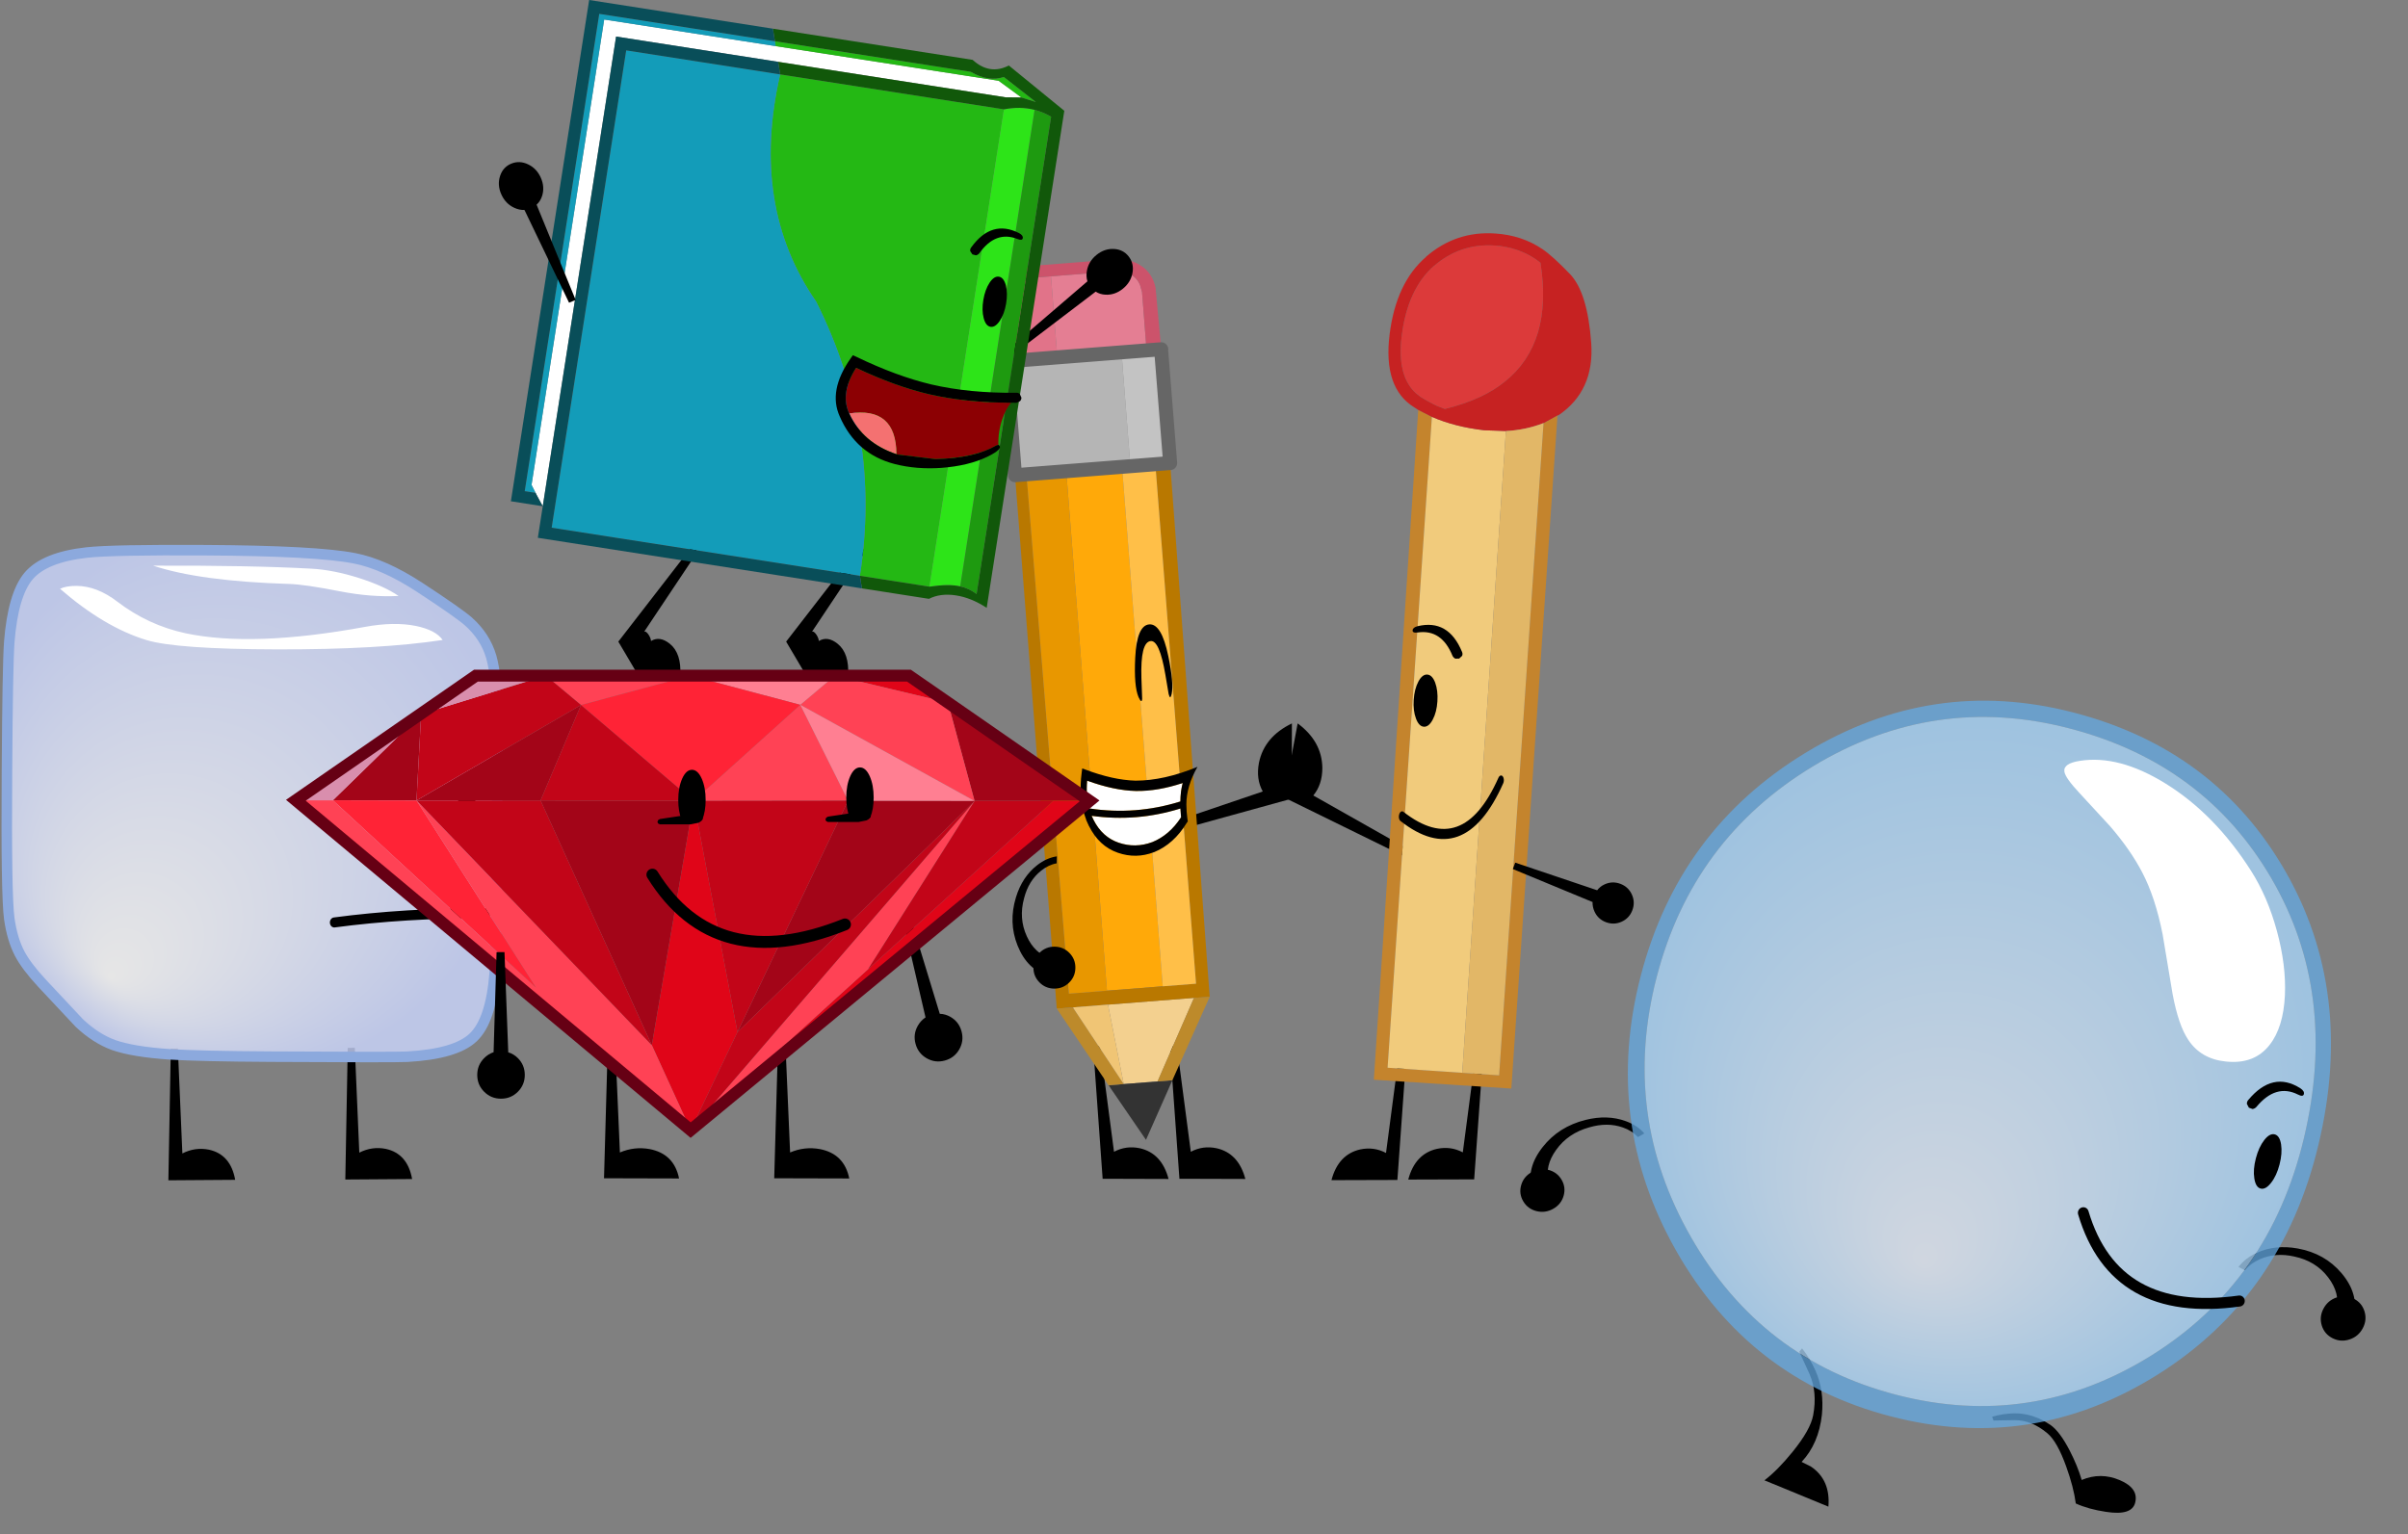<?xml version="1.0" encoding="UTF-8" standalone="no"?>
<svg xmlns:xlink="http://www.w3.org/1999/xlink" height="387.65px" width="608.35px" xmlns="http://www.w3.org/2000/svg">
  <rect width="100%" height="100%" fill="#808080" stroke="none"/>
  <g transform="matrix(1.0, 0.0, 0.0, 1.0, 254.65, 0.05)">
    <use height="37.85" transform="matrix(-0.441, 0.835, 0.828, 0.412, 316.343, 309.766)" width="18.25" xlink:href="#sprite0"/>
    <use height="33.15" transform="matrix(0.856, 0.349, -0.264, 1.017, 199.844, 340.369)" width="18.9" xlink:href="#sprite1"/>
    <use height="39.4" transform="matrix(0.628, -0.638, 0.749, 0.737, 248.086, 358.537)" width="14.2" xlink:href="#sprite2"/>
    <use height="37.85" transform="matrix(0.456, 0.771, -0.806, 0.456, 155.101, 276.816)" width="18.25" xlink:href="#sprite0"/>
    <use height="197.4" transform="matrix(0.874, 0.227, -0.234, 0.901, 182.961, 157.605)" width="195.45" xlink:href="#sprite3"/>
    <use height="19.95" transform="matrix(0.878, 0.228, -0.234, 0.901, 270.702, 304.717)" width="51.25" xlink:href="#sprite4"/>
    <use height="29.65" transform="matrix(-0.867, -0.225, -0.234, 0.901, 327.832, 274.731)" width="14.95" xlink:href="#sprite5"/>
    <use height="32.05" transform="matrix(0.188, -0.987, -1.031, -0.536, 102.677, 218.584)" width="18.9" xlink:href="#sprite6"/>
    <use height="32.05" transform="matrix(-0.881, -1.0E-4, -0.1, 1.049, 120.983, 264.405)" width="18.9" xlink:href="#sprite6"/>
    <use height="32.05" transform="matrix(-0.881, -1.0E-4, -0.1, 1.049, 101.583, 264.555)" width="18.9" xlink:href="#sprite6"/>
    <use height="247.9" transform="matrix(0.867, 0.059, -0.059, 0.867, 98.218, 57.264)" width="59.0" xlink:href="#sprite7"/>
    <use height="37.0" transform="matrix(-0.303, 0.808, 0.808, 0.303, 129.667, 213.9)" width="12.0" xlink:href="#sprite8"/>
    <use height="29.65" transform="matrix(0.867, 0.057, -0.057, 0.867, 102.334, 157.595)" width="14.95" xlink:href="#sprite5"/>
    <use height="19.95" transform="matrix(-0.503, -0.034, -0.058, 0.852, 125.356, 195.961)" width="51.25" xlink:href="#sprite4"/>
    <use height="32.05" transform="matrix(0.881, -1.0E-4, 0.1, 1.049, 20.717, 264.255)" width="18.9" xlink:href="#sprite6"/>
    <use height="32.05" transform="matrix(-0.001, -1.005, 1.126, -0.339, 35.663, 212.62)" width="18.9" xlink:href="#sprite6"/>
    <use height="32.05" transform="matrix(0.881, -1.0E-4, 0.1, 1.049, 40.117, 264.255)" width="18.9" xlink:href="#sprite6"/>
    <use height="251.7" transform="matrix(-0.881, 0.069, 0.069, 0.881, 38.647, 64.585)" width="48.5" xlink:href="#sprite9"/>
    <use height="26.55" transform="matrix(0.511, -0.04, 0.068, 0.866, 17.885, 194.205)" width="58.4" xlink:href="#sprite10"/>
    <use height="37.85" transform="matrix(0.883, 0.015, -0.015, 0.883, 1.393, 216.163)" width="18.25" xlink:href="#sprite0"/>
    <use height="23.35" transform="matrix(-0.881, 0.069, 0.065, 0.819, 40.32, 157.37)" width="10.5" xlink:href="#sprite11"/>
    <use height="32.05" transform="matrix(0.535, 0.897, -0.575, 0.788, -80.039, 136.872)" width="18.4" xlink:href="#sprite12"/>
    <use height="37.0" transform="matrix(-0.554, -0.713, 0.8, -0.647, 4.223, 92.975)" width="12.0" xlink:href="#shape8"/>
    <use height="32.05" transform="matrix(0.535, 0.897, -0.575, 0.788, -37.639, 136.872)" width="18.4" xlink:href="#sprite12"/>
    <use height="178.1" transform="matrix(-0.756, -0.118, -0.118, 0.756, 15.642, 18.909)" width="160.65" xlink:href="#sprite13"/>
    <use height="29.65" transform="matrix(-0.833, -0.141, -0.141, 0.833, 4.013, 58.551)" width="14.95" xlink:href="#sprite5"/>
    <use height="30.15" transform="matrix(0.803, 0.136, -0.141, 0.833, -41.794, 89.275)" width="57.0" xlink:href="#sprite14"/>
    <use height="37.0" transform="matrix(-0.832, 0.35, -0.418, -0.94, -105.061, 73.997)" width="12.0" xlink:href="#shape8"/>
    <use height="32.05" transform="matrix(0.893, -0.009, 0.006, 1.039, -212.303, 264.962)" width="18.9" xlink:href="#sprite6"/>
    <use height="32.05" transform="matrix(0.893, -0.009, 0.006, 1.039, -167.603, 264.762)" width="18.9" xlink:href="#sprite6"/>
    <use height="147.5" transform="matrix(-0.885, -0.005, -0.005, 0.885, -127.337, 138.083)" width="143.0" xlink:href="#sprite15"/>
    <use height="29.65" transform="matrix(-0.845, -0.016, -0.016, 0.845, -132.13, 188.047)" width="14.95" xlink:href="#sprite5"/>
    <use height="6.65" transform="matrix(0.737, 0.014, -0.016, 0.845, -171.226, 228.678)" width="54.9" xlink:href="#sprite16"/>
    <use height="32.05" transform="matrix(1.003, 0.0, 0.0, 1.003, -102.053, 265.6)" width="18.9" xlink:href="#sprite6"/>
    <use height="32.05" transform="matrix(1.003, 0.0, 0.0, 1.003, -59.053, 265.6)" width="18.9" xlink:href="#sprite6"/>
    <use height="37.0" transform="matrix(-0.969, 0.26, 0.26, 0.969, -19.786, 230.542)" width="12.0" xlink:href="#sprite8"/>
    <use height="117.95" transform="matrix(-1.011, 0.0, 0.0, 1.003, 23.104, 169.18)" width="203.25" xlink:href="#sprite17"/>
    <use height="19.95" transform="matrix(1.008, 0.0, 0.0, 1.003, -91.335, 219.467)" width="51.25" xlink:href="#sprite4"/>
    <use height="37.0" transform="matrix(-1.001, 0.004, 0.004, 1.001, -122.193, 240.529)" width="12.0" xlink:href="#sprite8"/>
    <use height="13.75" transform="matrix(-1.003, 0.0, 0.0, 1.003, -76.378, 194.474)" width="12.15" xlink:href="#sprite18"/>
    <use height="13.75" transform="matrix(-1.003, 0.0, 0.0, 1.003, -33.928, 193.874)" width="12.15" xlink:href="#sprite18"/>
  </g>
  <defs>
    <g id="sprite0" transform="matrix(1.0, 0.0, 0.0, 1.0, 12.25, 0.85)">
      <use height="37.85" transform="matrix(1.0, 0.0, 0.0, 1.0, -12.25, -0.85)" width="18.25" xlink:href="#shape0"/>
    </g>
    <g id="shape0" transform="matrix(1.0, 0.0, 0.0, 1.0, 12.25, 0.85)">
      <path d="M-5.4 1.75 Q-2.8 -0.35 0.15 -0.85 L0.15 1.15 Q-2.2 1.6 -4.3 3.35 -7.8 6.25 -9.0 11.25 -10.5 17.05 -8.05 22.15 -5.7 27.1 -1.25 28.3 L-1.75 33.3 Q-7.75 31.75 -10.65 24.85 -13.4 18.3 -11.35 11.1 -9.65 5.15 -5.4 1.75" fill="#000000" fill-rule="evenodd" stroke="none"/>
      <path d="M0.0 37.0 Q-2.5 37.0 -4.25 35.25 -6.0 33.5 -6.0 31.0 -6.0 28.5 -4.25 26.75 -2.5 25.0 0.0 25.0 2.5 25.0 4.25 26.75 6.0 28.5 6.0 31.0 6.0 33.5 4.25 35.25 2.5 37.0 0.0 37.0" fill="#000000" fill-rule="evenodd" stroke="none"/>
    </g>
    <g id="sprite1" transform="matrix(1.0, 0.0, 0.0, 1.0, 0.9, 1.0)">
      <use height="33.15" transform="matrix(1.0, 0.0, 0.0, 1.0, -0.9, -1.0)" width="18.9" xlink:href="#shape1"/>
    </g>
    <g id="shape1" transform="matrix(1.0, 0.0, 0.0, 1.0, 0.9, 1.0)">
      <path d="M18.0 32.15 L3.1 32.1 -0.9 32.1 Q1.95 28.6 4.65 23.1 7.9 16.5 7.6 13.0 7.15 7.45 3.8 4.1 L-0.5 0.0 0.0 -1.0 Q2.7 0.45 5.1 2.75 8.85 6.4 9.9 12.1 11.05 18.9 7.75 24.55 L10.6 24.75 Q16.75 25.95 18.0 32.15" fill="#000000" fill-rule="evenodd" stroke="none"/>
    </g>
    <g id="sprite2" transform="matrix(1.0, 0.0, 0.0, 1.0, 0.9, 1.0)">
      <use height="39.4" transform="matrix(1.0, 0.0, 0.0, 1.0, -0.9, -1.0)" width="14.2" xlink:href="#shape2"/>
    </g>
    <g id="shape2" transform="matrix(1.0, 0.0, 0.0, 1.0, 0.9, 1.0)">
      <path d="M3.8 3.45 L-0.5 -0.15 0.0 -1.0 Q2.7 0.25 5.1 2.25 8.85 5.45 9.9 10.45 10.4 13.1 8.55 17.95 7.05 21.85 5.0 25.0 10.35 26.9 12.5 31.55 14.65 36.2 11.0 38.0 7.7 39.65 3.4 34.55 0.45 31.1 -0.9 27.95 1.95 24.85 4.65 20.05 7.9 14.3 7.6 11.25 7.15 6.35 3.8 3.45" fill="#000000" fill-rule="evenodd" stroke="none"/>
    </g>
    <g id="sprite3" transform="matrix(1.0, 0.0, 0.0, 1.0, 97.7, 98.7)">
      <use height="197.4" transform="matrix(1.0, 0.0, 0.0, 1.0, -97.7, -98.7)" width="195.45" xlink:href="#shape3"/>
    </g>
    <g id="shape3" transform="matrix(1.0, 0.0, 0.0, 1.0, 97.7, 98.7)">
      <path d="M1.0 -98.7 Q41.9 -98.7 69.35 -71.6 96.8 -44.5 97.7 -2.0 98.6 40.5 70.25 69.6 41.9 98.7 1.0 98.7 -39.9 98.7 -68.8 69.8 -97.7 40.9 -97.7 0.0 -97.7 -40.9 -68.8 -69.8 -39.9 -98.7 1.0 -98.7 M0.95 -94.25 Q-38.1 -94.25 -65.7 -66.9 -93.3 -39.5 -93.3 -0.8 -93.3 37.9 -65.7 65.25 -38.1 92.65 0.95 92.65 40.0 92.65 67.1 65.1 94.15 37.55 93.3 -2.65 92.45 -42.95 66.25 -68.6 40.0 -94.25 0.95 -94.25" fill="#64a9e1" fill-opacity="0.753" fill-rule="evenodd" stroke="none"/>
      <path d="M0.95 -94.25 Q40.0 -94.25 66.25 -68.6 92.45 -42.95 93.3 -2.65 94.15 37.55 67.1 65.1 40.0 92.65 0.95 92.65 -38.1 92.65 -65.7 65.25 -93.3 37.9 -93.3 -0.8 -93.3 -39.5 -65.7 -66.9 -38.1 -94.25 0.95 -94.25" fill="url(#gradient0)" fill-rule="evenodd" stroke="none"/>
      <path d="M71.4 -55.2 Q76.35 -46.8 78.1 -38.85 79.95 -30.3 77.45 -24.75 74.7 -18.55 66.8 -17.4 59.9 -16.35 55.1 -20.5 51.4 -23.65 47.6 -31.5 L40.7 -46.5 Q36.1 -55.75 30.8 -61.4 26.05 -66.5 18.9 -71.3 L8.25 -77.95 Q3.35 -80.95 2.65 -82.55 1.75 -84.6 6.0 -86.4 16.2 -90.75 30.95 -86.3 46.4 -81.65 60.2 -69.2 66.5 -63.5 71.4 -55.2" fill="#ffffff" fill-rule="evenodd" stroke="none"/>
    </g>
    <radialGradient cx="0" cy="0" fx="460.8" fy="0" gradientTransform="matrix(0.0, 0.117, -0.118, 0.0, -1.0, 2.15)" gradientUnits="userSpaceOnUse" id="gradient0" r="819.2" spreadMethod="pad">
      <stop offset="0.0" stop-color="#eaf2ff" stop-opacity="0.753"/>
      <stop offset="1.0" stop-color="#a8d8ff" stop-opacity="0.753"/>
    </radialGradient>
    <g id="sprite4" transform="matrix(1.0, 0.0, 0.0, 1.0, 29.0, 9.95)">
      <use height="19.95" transform="matrix(1.0, 0.0, 0.0, 1.0, -29.0, -9.95)" width="51.25" xlink:href="#shape4"/>
    </g>
    <g id="shape4" transform="matrix(1.0, 0.0, 0.0, 1.0, 29.0, 9.95)">
      <path d="M-27.5 -8.45 Q-11.65 17.15 20.75 4.1" fill="none" stroke="#000000" stroke-linecap="round" stroke-linejoin="round" stroke-width="3.0"/>
    </g>
    <g id="sprite5" transform="matrix(1.0, 0.0, 0.0, 1.0, 5.1, 22.05)">
      <use height="29.65" transform="matrix(1.0, 0.0, 0.0, 1.0, -5.1, -22.05)" width="14.95" xlink:href="#shape5"/>
    </g>
    <g id="shape5" transform="matrix(1.0, 0.0, 0.0, 1.0, 5.1, 22.05)">
      <path d="M2.45 -5.4 Q3.45 -3.15 3.45 0.0 3.45 3.15 2.45 5.35 1.45 7.6 0.0 7.6 -1.45 7.6 -2.45 5.35 -3.45 3.15 -3.45 0.0 -3.45 -3.15 -2.45 -5.4 -1.45 -7.6 0.0 -7.6 1.45 -7.6 2.45 -5.4 M9.65 -14.85 Q9.95 -14.3 9.75 -13.7 L8.95 -12.85 7.85 -12.75 Q7.25 -13.0 6.95 -13.55 3.3 -21.05 -3.5 -19.65 -5.1 -19.3 -5.1 -20.15 -5.1 -21.0 -3.75 -21.45 5.05 -24.2 9.65 -14.85" fill="#000000" fill-rule="evenodd" stroke="none"/>
    </g>
    <g id="sprite6" transform="matrix(1.0, 0.0, 0.0, 1.0, 0.9, -0.1)">
      <use height="32.05" transform="matrix(1.0, 0.0, 0.0, 1.0, -0.9, 0.1)" width="18.9" xlink:href="#shape6"/>
    </g>
    <g id="shape6" transform="matrix(1.0, 0.0, 0.0, 1.0, 0.9, -0.1)">
      <path d="M3.1 25.6 Q6.75 24.05 10.6 24.75 16.75 25.95 18.0 32.15 L-0.9 32.1 0.0 0.1 2.0 0.1 3.1 25.6" fill="#000000" fill-rule="evenodd" stroke="none"/>
    </g>
    <g id="sprite7" transform="matrix(1.0, 0.0, 0.0, 1.0, 29.5, 126.05)">
      <use height="247.9" transform="matrix(1.0, 0.0, 0.0, 1.0, -29.5, -126.05)" width="59.0" xlink:href="#shape7"/>
    </g>
    <g id="shape7" transform="matrix(1.0, 0.0, 0.0, 1.0, 29.5, 126.05)">
      <path d="M-19.65 -73.35 L-15.55 -71.6 -15.55 118.1 6.2 118.1 16.95 118.1 16.95 -72.0 21.0 -74.6 21.0 -74.45 Q20.7 -74.25 20.85 -74.05 L20.75 121.7 -19.3 121.85 -19.65 -73.35" fill="#c4842d" fill-rule="evenodd" stroke="none"/>
      <path d="M-15.55 -71.6 Q-8.7 -69.15 -0.15 -68.75 L-0.1 -68.75 6.2 -68.95 6.2 118.1 -15.55 118.1 -15.55 -71.6" fill="#f1cb7c" fill-rule="evenodd" stroke="none"/>
      <path d="M12.9 -118.45 Q18.15 -95.45 4.95 -83.3 1.95 -80.5 -2.05 -78.3 -6.45 -75.9 -11.95 -74.15 L-14.35 -74.9 -15.55 -75.4 Q-17.45 -76.2 -19.2 -77.15 L-20.6 -78.1 Q-26.55 -82.75 -25.9 -94.5 -25.15 -108.1 -18.0 -115.4 L-17.95 -115.4 Q-10.8 -122.55 -0.65 -122.55 6.0 -122.55 11.45 -119.4 L12.9 -118.45" fill="#dc3a3a" fill-rule="evenodd" stroke="none"/>
      <path d="M12.9 -118.45 L11.45 -119.4 Q6.0 -122.55 -0.65 -122.55 -10.8 -122.55 -17.95 -115.4 L-18.0 -115.4 Q-25.15 -108.1 -25.9 -94.5 -26.55 -82.75 -20.6 -78.1 L-19.2 -77.15 Q-17.45 -76.2 -15.55 -75.4 L-14.35 -74.9 -11.95 -74.15 Q-6.45 -75.9 -2.05 -78.3 1.95 -80.5 4.95 -83.3 18.15 -95.45 12.9 -118.45 M-19.65 -73.35 L-20.9 -74.05 Q-30.3 -79.0 -29.45 -94.65 -28.6 -109.8 -20.45 -117.85 L-20.45 -117.9 Q-12.25 -126.1 -0.65 -126.05 7.0 -126.05 13.2 -122.45 16.3 -120.65 21.75 -115.7 27.15 -110.7 29.2 -96.2 31.15 -82.35 21.05 -74.5 L21.0 -74.6 16.95 -72.0 Q11.95 -69.65 6.2 -68.95 L-0.1 -68.75 -0.15 -68.75 Q-8.7 -69.15 -15.55 -71.6 L-19.65 -73.35" fill="#c62222" fill-rule="evenodd" stroke="none"/>
      <path d="M6.2 -68.95 Q11.95 -69.65 16.95 -72.0 L16.95 118.1 6.2 118.1 6.2 -68.95" fill="#e2b767" fill-rule="evenodd" stroke="none"/>
    </g>
    <g id="sprite8" transform="matrix(1.0, 0.0, 0.0, 1.0, 6.0, 0.0)">
      <use height="37.0" transform="matrix(1.0, 0.0, 0.0, 1.0, -6.0, 0.0)" width="12.0" xlink:href="#shape8"/>
    </g>
    <g id="shape8" transform="matrix(1.0, 0.0, 0.0, 1.0, 6.0, 0.0)">
      <path d="M4.25 26.75 Q6.0 28.5 6.0 31.0 6.0 33.5 4.25 35.25 2.5 37.0 0.0 37.0 -2.5 37.0 -4.25 35.25 -6.0 33.5 -6.0 31.0 -6.0 28.5 -4.25 26.75 -3.2 25.7 -1.85 25.3 L-1.0 0.0 1.0 0.0 1.85 25.25 Q3.2 25.7 4.25 26.75" fill="#000000" fill-rule="evenodd" stroke="none"/>
    </g>
    <g id="sprite9" transform="matrix(1.0, 0.0, 0.0, 1.0, 24.55, 117.25)">
      <use height="251.7" transform="matrix(1.0, 0.0, 0.0, 1.0, -24.55, -117.25)" width="48.5" xlink:href="#shape9"/>
    </g>
    <g id="shape9" transform="matrix(1.0, 0.0, 0.0, 1.0, 24.55, 117.25)">
      <path d="M7.25 90.95 L7.15 91.05 -8.75 91.05 -8.75 -57.95 7.25 -57.95 7.25 90.95" fill="#ffa909" fill-rule="evenodd" stroke="none"/>
      <path d="M17.0 95.05 L17.3 95.05 17.25 95.2 17.0 95.05 M7.15 95.05 L7.25 95.2 4.55 118.05 -5.15 118.05 -17.4 95.05 7.15 95.05" fill="#f3d08f" fill-rule="evenodd" stroke="none"/>
      <path d="M8.35 119.0 L-0.55 134.45 -9.4 118.05 -5.15 118.05 4.55 118.05 8.85 118.05 8.35 119.0" fill="#333333" fill-rule="evenodd" stroke="none"/>
      <path d="M18.65 -57.95 L21.95 -57.95 21.95 95.05 17.3 95.05 17.0 95.05 7.15 95.05 7.15 91.05 7.15 95.05 -17.4 95.05 -21.9 95.1 -22.55 -57.95 -18.3 -57.95 -18.3 91.05 -8.75 91.05 7.15 91.05 18.15 91.05 18.65 -57.95 M8.9 118.05 L8.35 119.0 8.85 118.05 8.9 118.05" fill="#b97800" fill-rule="evenodd" stroke="none"/>
      <path d="M21.95 95.05 L8.9 118.05 8.85 118.05 4.55 118.05 17.25 95.2 17.3 95.05 21.95 95.05 M-9.4 118.05 L-21.9 95.1 -17.4 95.05 -5.15 118.05 -9.4 118.05" fill="#bd8a2b" fill-rule="evenodd" stroke="none"/>
      <path d="M-18.35 -90.6 L-18.35 -107.35 -17.95 -109.35 Q-16.45 -113.85 -10.45 -113.85 L7.25 -113.85 7.25 -90.6 -11.15 -90.6 -18.35 -90.6" fill="#e47e93" fill-rule="evenodd" stroke="none"/>
      <path d="M7.25 -57.95 L18.65 -57.95 18.15 91.05 7.15 91.05 7.25 90.95 7.25 -57.95" fill="#e89700" fill-rule="evenodd" stroke="none"/>
      <path d="M7.25 -113.85 L11.0 -113.85 Q18.05 -113.85 18.05 -105.85 L18.05 -90.6 7.25 -90.6 7.25 -113.85" fill="#e17389" fill-rule="evenodd" stroke="none"/>
      <path d="M7.15 95.05 L17.0 95.05 17.25 95.2 4.55 118.05 7.25 95.2 7.15 95.05" fill="#f0c575" fill-rule="evenodd" stroke="none"/>
      <path d="M18.05 -90.6 L18.05 -105.85 Q18.05 -113.85 11.0 -113.85 L7.25 -113.85 -10.45 -113.85 Q-16.45 -113.85 -17.95 -109.35 L-18.35 -107.35 -18.35 -90.6 -22.5 -90.6 -22.55 -90.6 -22.3 -108.25 Q-21.75 -112.7 -18.25 -115.15 -15.75 -117.0 -11.65 -117.25 L11.6 -117.25 Q21.55 -117.25 22.0 -106.4 L21.95 -90.6 18.05 -90.6" fill="#cc536b" fill-rule="evenodd" stroke="none"/>
      <path d="M18.05 -90.6 L21.95 -90.6 21.95 -57.95 18.65 -57.95 7.25 -57.95 -8.75 -57.95 -11.15 -57.95 -11.15 -90.6 7.25 -90.6 18.05 -90.6" fill="#b5b5b5" fill-rule="evenodd" stroke="none"/>
      <path d="M-8.75 91.05 L-18.3 91.05 -18.3 -57.95 -11.15 -57.95 -8.75 -57.95 -8.75 91.05" fill="#ffbf48" fill-rule="evenodd" stroke="none"/>
      <path d="M-22.5 -90.6 L-18.35 -90.6 -11.15 -90.6 -11.15 -57.95 -18.3 -57.95 -22.55 -57.95 -22.5 -90.6" fill="#c3c3c3" fill-rule="evenodd" stroke="none"/>
      <path d="M18.05 -90.6 L21.95 -90.6 M-22.55 -90.6 L-22.5 -90.6 -18.35 -90.6 M7.25 -90.6 L18.05 -90.6 M21.95 -57.95 L21.95 -90.6 M18.65 -57.95 L21.95 -57.95 M-22.55 -57.95 L-22.5 -90.6 M7.25 -57.95 L18.65 -57.95 M-18.3 -57.95 L-22.55 -57.95 M7.25 -57.95 L-8.75 -57.95 M-18.3 -57.95 L-11.15 -57.95 -8.75 -57.95 M-11.15 -90.6 L-18.35 -90.6 M7.25 -90.6 L-11.15 -90.6" fill="none" stroke="#666666" stroke-linecap="round" stroke-linejoin="miter" stroke-miterlimit="5.0" stroke-width="4.0"/>
    </g>
    <g id="sprite10" transform="matrix(1.0, 0.0, 0.0, 1.0, 30.45, 8.8)">
      <use height="26.55" transform="matrix(1.0, 0.0, 0.0, 1.0, -30.45, -8.8)" width="58.4" xlink:href="#shape10"/>
    </g>
    <g id="shape10" transform="matrix(1.0, 0.0, 0.0, 1.0, 30.45, 8.8)">
      <path d="M-3.2 -1.05 Q7.5 -0.45 20.1 -2.3 18.65 0.1 18.2 3.0 -4.35 6.05 -26.85 2.95 -28.05 -0.75 -26.8 -5.15 -14.0 -1.7 -3.25 -1.05 L-3.2 -1.05 M-25.15 6.4 L-25.95 5.15 Q-4.0 8.0 17.95 5.05 L17.95 7.6 Q11.6 12.5 2.85 14.15 -5.7 15.6 -13.75 13.55 -21.55 11.55 -25.15 6.4" fill="#ffffff" fill-rule="evenodd" stroke="none"/>
      <path d="M-28.75 -8.8 L-27.4 -8.45 Q-14.15 -4.75 -3.05 -4.05 10.95 -3.4 27.95 -6.65 21.75 -1.25 21.05 4.0 20.8 6.15 21.0 8.1 L21.1 8.95 20.45 9.4 Q13.35 15.2 3.4 17.1 L3.35 17.1 Q-5.8 18.7 -14.5 16.45 -23.45 14.15 -27.6 8.1 L-27.6 8.15 -28.8 6.2 -28.75 6.2 -29.6 4.25 -29.55 4.3 Q-31.5 -1.0 -29.2 -7.5 L-28.75 -8.8 M-25.15 6.4 Q-21.55 11.55 -13.75 13.55 -5.7 15.6 2.85 14.15 11.6 12.5 17.95 7.6 L17.95 5.05 Q-4.0 8.0 -25.95 5.15 L-25.15 6.4 M-3.2 -1.05 L-3.25 -1.05 Q-14.0 -1.7 -26.8 -5.15 -28.05 -0.75 -26.85 2.95 -4.35 6.05 18.2 3.0 18.65 0.1 20.1 -2.3 7.5 -0.45 -3.2 -1.05" fill="#000000" fill-rule="evenodd" stroke="none"/>
    </g>
    <g id="sprite11" transform="matrix(1.0, 0.0, 0.0, 1.0, 5.5, 17.45)">
      <use height="23.35" transform="matrix(1.0, 0.0, 0.0, 1.0, -5.5, -17.45)" width="10.5" xlink:href="#shape11"/>
    </g>
    <g id="shape11" transform="matrix(1.0, 0.0, 0.0, 1.0, 5.5, 17.45)">
      <path d="M-0.3 -12.3 Q-2.8 -12.35 -3.7 -1.7 L-4.2 4.35 Q-4.5 6.35 -5.05 4.45 -5.95 1.2 -4.95 -7.35 -3.75 -17.45 -0.25 -17.45 3.3 -17.45 4.5 -7.6 5.55 1.1 4.45 4.6 3.65 6.9 3.45 5.1 L3.2 -1.15 Q2.7 -12.3 -0.3 -12.3" fill="#000000" fill-rule="evenodd" stroke="none"/>
    </g>
    <g id="sprite12" transform="matrix(1.0, 0.0, 0.0, 1.0, 0.9, -0.1)">
      <use height="32.05" transform="matrix(1.0, 0.0, 0.0, 1.0, -0.9, 0.1)" width="18.4" xlink:href="#shape12"/>
    </g>
    <g id="shape12" transform="matrix(1.0, 0.0, 0.0, 1.0, 0.9, -0.1)">
      <path d="M5.95 24.1 Q7.0 21.2 10.4 19.95 14.35 18.5 17.5 22.0 L9.05 32.1 9.05 32.15 -0.9 32.1 0.0 0.1 2.0 0.1 3.05 24.4 Q3.3 23.9 4.3 23.8 5.35 23.7 5.95 24.1" fill="#000000" fill-rule="evenodd" stroke="none"/>
    </g>
    <g id="sprite13" transform="matrix(1.0, 0.0, 0.0, 1.0, 80.3, 89.05)">
      <use height="178.1" transform="matrix(1.0, 0.0, 0.0, 1.0, -80.3, -89.05)" width="160.65" xlink:href="#shape13"/>
    </g>
    <g id="shape13" transform="matrix(1.0, 0.0, 0.0, 1.0, 80.3, 89.05)">
      <path d="M69.7 78.5 L69.7 -78.5 15.55 -78.5 -60.55 -78.5 -65.65 -79.25 -57.35 -83.55 17.15 -83.5 74.45 -83.45 74.45 72.1 72.4 74.95 69.7 78.5" fill="#ffffff" fill-rule="evenodd" stroke="none"/>
      <path d="M-65.65 -79.25 L-70.6 -78.5 -58.85 -85.05 Q-54.1 -82.6 -47.8 -85.05 L17.65 -85.05 17.15 -83.5 -57.35 -83.55 -65.65 -79.25 M-60.55 -74.5 L14.25 -74.5 Q17.4 -30.0 -9.1 -2.15 -37.3 37.45 -37.3 85.05 L-60.55 85.05 -60.55 -74.5" fill="#24b814" fill-rule="evenodd" stroke="none"/>
      <path d="M-70.55 83.4 L-70.55 -75.9 Q-65.65 -76.35 -60.55 -74.5 L-60.55 85.05 Q-66.85 83.1 -70.55 83.4" fill="#2de418" fill-rule="evenodd" stroke="none"/>
      <path d="M-70.55 83.4 Q-73.4 83.55 -76.3 85.05 L-76.3 -74.5 Q-73.45 -75.6 -70.55 -75.9 L-70.55 83.4" fill="#1e9a10" fill-rule="evenodd" stroke="none"/>
      <path d="M14.25 -74.5 L65.7 -74.5 65.7 85.05 -37.3 85.05 Q-37.3 37.45 -9.1 -2.15 17.4 -30.0 14.25 -74.5 M17.15 -83.5 L17.65 -85.05 76.35 -85.05 76.35 74.5 72.7 74.5 72.4 74.95 74.45 72.1 74.45 -83.45 17.15 -83.5" fill="#139cb9" fill-rule="evenodd" stroke="none"/>
      <path d="M15.55 -78.5 L14.25 -74.5 -60.55 -74.5 Q-65.65 -76.35 -70.55 -75.9 -73.45 -75.6 -76.3 -74.5 L-76.3 85.05 Q-73.4 83.55 -70.55 83.4 -66.85 83.1 -60.55 85.05 L-37.3 85.05 -38.6 89.05 -61.0 89.05 Q-64.4 86.6 -69.5 86.55 -74.65 86.5 -80.3 89.05 L-80.3 -77.1 -59.9 -89.05 Q-54.15 -84.85 -47.8 -89.05 L18.95 -89.05 17.65 -85.05 -47.8 -85.05 Q-54.1 -82.6 -58.85 -85.05 L-70.6 -78.5 -65.65 -79.25 -60.55 -78.5 15.55 -78.5" fill="#11580a" fill-rule="evenodd" stroke="none"/>
      <path d="M14.25 -74.5 L15.55 -78.5 69.7 -78.5 69.7 78.5 69.7 89.05 -38.6 89.05 -37.3 85.05 65.7 85.05 65.7 -74.5 14.25 -74.5 M17.65 -85.05 L18.95 -89.05 80.35 -89.05 80.35 78.5 69.95 78.5 69.7 78.5 72.4 74.95 72.7 74.5 76.35 74.5 76.35 -85.05 17.65 -85.05" fill="#094e59" fill-rule="evenodd" stroke="none"/>
    </g>
    <g id="sprite14" transform="matrix(1.0, 0.0, 0.0, 1.0, 31.85, 8.75)">
      <use height="30.15" transform="matrix(1.0, 0.0, 0.0, 1.0, -31.85, -8.75)" width="57.0" xlink:href="#shape14"/>
    </g>
    <g id="shape14" transform="matrix(1.0, 0.0, 0.0, 1.0, 31.85, 8.75)">
      <path d="M20.55 10.4 L19.95 10.7 Q13.95 15.5 2.1 17.75 L-9.75 18.3 -10.15 18.25 Q-12.7 4.15 -26.7 8.6 L-26.95 8.25 Q-30.5 2.85 -26.95 -5.2 -14.1 -1.7 -3.25 -1.05 L-3.2 -1.05 Q8.4 -0.4 22.25 -2.65 20.9 -0.5 20.4 2.7 19.75 6.55 20.55 10.4" fill="#8c0003" fill-rule="evenodd" stroke="none"/>
      <path d="M-10.15 18.25 Q-21.05 16.6 -26.7 8.6 -12.7 4.15 -10.15 18.25" fill="#f47171" fill-rule="evenodd" stroke="none"/>
      <path d="M20.55 10.4 Q22.55 11.2 17.75 14.5 12.45 18.1 4.3 20.05 -3.2 21.8 -10.15 21.25 -22.5 20.25 -29.45 9.95 -34.35 2.95 -29.15 -7.65 L-28.6 -8.75 -27.4 -8.45 Q-14.15 -4.75 -3.05 -4.05 8.95 -3.35 23.4 -5.85 24.0 -6.0 24.5 -5.6 L25.15 -4.65 Q25.25 -4.05 24.9 -3.55 L23.9 -2.9 22.25 -2.65 Q8.4 -0.4 -3.2 -1.05 L-3.25 -1.05 Q-14.1 -1.7 -26.95 -5.2 -30.5 2.85 -26.95 8.25 L-26.7 8.6 Q-21.05 16.6 -10.15 18.25 L-9.75 18.3 2.1 17.75 Q13.95 15.5 19.95 10.7 L20.55 10.4" fill="#000000" fill-rule="evenodd" stroke="none"/>
    </g>
    <g id="sprite15" transform="matrix(1.0, 0.0, 0.0, 1.0, 71.5, 73.0)">
      <use height="147.5" transform="matrix(1.0, 0.0, 0.0, 1.0, -71.5, -73.0)" width="143.0" xlink:href="#shape15"/>
    </g>
    <g id="shape15" transform="matrix(1.0, 0.0, 0.0, 1.0, 71.5, 73.0)">
      <path d="M64.1 -63.9 Q68.55 -58.6 69.55 -45.0 70.0 -38.55 70.0 -7.65 70.05 27.55 69.1 34.05 68.25 39.85 66.1 43.95 64.15 47.6 59.75 52.3 L48.95 63.7 Q44.25 68.1 39.1 69.95 33.55 71.85 23.15 72.5 14.65 73.0 -6.0 73.0 -41.25 73.0 -44.7 72.8 -58.55 71.95 -63.5 67.2 -68.55 62.4 -69.55 48.75 -70.0 42.95 -70.0 10.0 L-69.95 -23.55 Q-69.7 -35.95 -68.05 -41.55 -66.3 -47.35 -61.45 -51.6 -58.7 -54.0 -47.5 -61.25 -37.2 -67.9 -28.75 -69.45 -17.95 -71.5 13.75 -71.5 40.05 -71.5 47.55 -70.65 59.55 -69.25 64.1 -63.9" fill="url(#gradient1)" fill-rule="evenodd" stroke="none"/>
      <path d="M64.1 -63.9 Q68.55 -58.6 69.55 -45.0 70.0 -38.55 70.0 -7.65 70.05 27.55 69.1 34.05 68.25 39.85 66.1 43.95 64.15 47.6 59.75 52.3 L48.95 63.7 Q44.25 68.1 39.1 69.95 33.55 71.85 23.15 72.5 14.65 73.0 -6.0 73.0 -41.25 73.0 -44.7 72.8 -58.55 71.95 -63.5 67.2 -68.55 62.4 -69.55 48.75 -70.0 42.95 -70.0 10.0 L-69.95 -23.55 Q-69.7 -35.95 -68.05 -41.55 -66.3 -47.35 -61.45 -51.6 -58.7 -54.0 -47.5 -61.25 -37.2 -67.9 -28.75 -69.45 -17.95 -71.5 13.75 -71.5 40.05 -71.5 47.55 -70.65 59.55 -69.25 64.1 -63.9 Z" fill="none" stroke="#8ca9dd" stroke-linecap="round" stroke-linejoin="round" stroke-width="3.0"/>
      <path d="M55.15 -60.25 Q42.45 -49.35 30.4 -45.75 21.9 -43.2 -6.9 -43.3 -36.15 -43.4 -54.15 -46.25 -52.2 -49.05 -46.55 -50.2 -40.25 -51.45 -31.9 -49.85 0.0 -43.8 19.25 -47.75 29.95 -50.0 38.75 -56.65 44.6 -61.1 50.45 -61.1 53.4 -61.1 55.15 -60.25 M-16.5 -66.4 Q0.75 -67.25 28.6 -67.0 15.3 -62.65 -10.15 -62.0 -14.75 -61.9 -24.9 -59.95 -33.7 -58.3 -41.5 -58.75 -37.45 -61.5 -30.35 -63.75 -22.85 -66.1 -16.5 -66.4" fill="#ffffff" fill-rule="evenodd" stroke="none"/>
      <path d="M60.65 -58.0 Q66.05 -48.8 68.0 -26.05 69.85 -3.3 67.15 19.7 64.45 42.7 58.75 52.4 52.95 62.15 47.55 53.0 42.15 43.75 40.25 21.0 38.35 -1.75 41.05 -24.7 43.75 -47.75 49.5 -57.55 55.25 -67.25 60.65 -58.0" fill="url(#gradient2)" fill-rule="evenodd" stroke="none"/>
    </g>
    <radialGradient cx="0" cy="0" fx="662.4" fy="0" gradientTransform="matrix(0.056, 0.077, -0.077, 0.056, 3.25, -0.25)" gradientUnits="userSpaceOnUse" id="gradient1" r="819.2" spreadMethod="pad">
      <stop offset="0.0" stop-color="#ffffff" stop-opacity="0.8"/>
      <stop offset="1.0" stop-color="#ccd7ff" stop-opacity="0.8"/>
    </radialGradient>
    <radialGradient cx="0" cy="0" fx="-1404.8" fy="0" gradientTransform="matrix(0.016, 0.028, -0.008, 0.069, 54.15, -2.5)" gradientUnits="userSpaceOnUse" id="gradient2" r="819.2" spreadMethod="pad">
      <stop offset="0.0" stop-color="#ffffff" stop-opacity="0.2"/>
      <stop offset="1.0" stop-color="#ffffff" stop-opacity="0.0"/>
    </radialGradient>
    <g id="sprite16" transform="matrix(1.0, 0.0, 0.0, 1.0, 28.25, 3.1)">
      <use height="6.65" transform="matrix(1.0, 0.0, 0.0, 1.0, -28.25, -3.1)" width="54.9" xlink:href="#shape16"/>
    </g>
    <g id="shape16" transform="matrix(1.0, 0.0, 0.0, 1.0, 28.25, 3.1)">
      <path d="M-26.75 2.05 Q-2.6 -1.15 25.15 -1.6" fill="none" stroke="#000000" stroke-linecap="round" stroke-linejoin="round" stroke-width="3.0"/>
    </g>
    <g id="sprite17" transform="matrix(1.0, 0.0, 0.0, 1.0, 101.65, 50.6)">
      <use height="117.95" transform="matrix(1.0, 0.0, 0.0, 1.0, -101.65, -50.6)" width="203.25" xlink:href="#shape17"/>
    </g>
    <g id="shape17" transform="matrix(1.0, 0.0, 0.0, 1.0, 101.65, 50.6)">
      <path d="M0.5 65.4 L-99.2 -17.55 -90.15 -17.55 -43.85 24.85 0.5 65.4 -11.2 40.7 -0.25 -17.55 10.2 44.0 0.5 65.4 M-63.8 -42.3 L-54.05 -49.1 -35.55 -49.1 -63.8 -42.3" fill="#e00518" fill-rule="evenodd" stroke="none"/>
      <path d="M38.0 -17.65 L27.9 -41.7 69.0 -17.65 38.0 -17.65 10.2 44.0 -0.25 -17.55 38.0 -17.65 M69.0 -17.65 L67.85 -39.4 89.9 -17.7 69.0 -17.65 M-99.2 -17.55 L-63.8 -42.3 -70.45 -17.55 -70.5 -17.55 -90.15 -17.55 -99.2 -17.55 M-70.45 -17.5 L-70.4 -17.55 -38.85 -17.6 -11.2 40.7 -70.45 -17.5" fill="#a30518" fill-rule="evenodd" stroke="none"/>
      <path d="M10.2 44.0 L69.0 -17.65 39.15 29.5 89.9 -17.7 99.15 -17.7 0.5 65.4 -43.85 24.85 -70.45 -17.5 -70.45 -17.55 -70.5 -17.55 -70.45 -17.55 -63.8 -42.3 -35.55 -49.1 -26.9 -41.75 -0.25 -17.55 -38.85 -17.6 -26.9 -41.75 -70.4 -17.55 -70.45 -17.5 0.5 65.4 10.2 44.0 M36.7 -49.1 L27.9 -41.7 0.55 -49.1 36.7 -49.1" fill="#ff4255" fill-rule="evenodd" stroke="none"/>
      <path d="M0.55 -49.1 L-26.9 -41.75 -35.55 -49.1 0.55 -49.1 M-70.4 -17.55 L-26.9 -41.75 -38.85 -17.6 -70.4 -17.55" fill="#ff7f92" fill-rule="evenodd" stroke="none"/>
      <path d="M0.55 -49.1 L27.9 -41.7 -0.25 -17.55 -26.9 -41.75 0.55 -49.1 M69.0 -17.65 L89.9 -17.7 39.15 29.5 69.0 -17.65" fill="#ff2336" fill-rule="evenodd" stroke="none"/>
      <path d="M38.0 -17.65 L69.0 -17.65 27.9 -41.7 38.0 -17.65 -0.25 -17.55 27.9 -41.7 36.7 -49.1 67.85 -39.4 69.0 -17.65 10.2 44.0 38.0 -17.65 M-70.5 -17.55 L-70.45 -17.55 -70.45 -17.5 -43.85 24.85 -90.15 -17.55 -70.5 -17.55 M0.5 65.4 L-70.45 -17.5 -11.2 40.7 -38.85 -17.6 -0.25 -17.55 -11.2 40.7 0.5 65.4" fill="#c20518" fill-rule="evenodd" stroke="none"/>
      <path d="M67.85 -39.4 L36.7 -49.1 54.15 -49.1 99.15 -17.7 89.9 -17.7 67.85 -39.4" fill="#d98ead" fill-rule="evenodd" stroke="none"/>
      <path d="M36.7 -49.1 L0.55 -49.1 -35.55 -49.1 M36.7 -49.1 L54.15 -49.1 99.15 -17.7 0.5 65.4 -99.2 -17.55 -63.8 -42.3 -54.05 -49.1 -35.55 -49.1" fill="none" stroke="#660014" stroke-linecap="round" stroke-linejoin="miter" stroke-miterlimit="12.0" stroke-width="3.0"/>
    </g>
    <g id="sprite18" transform="matrix(1.0, 0.0, 0.0, 1.0, 6.55, 7.75)">
      <use height="13.75" transform="matrix(1.0, 0.0, 0.0, 1.0, -6.55, -7.75)" width="12.15" xlink:href="#shape18"/>
    </g>
    <g id="shape18" transform="matrix(1.0, 0.0, 0.0, 1.0, 6.55, 7.75)">
      <path d="M-5.55 -5.55 Q-4.55 -7.75 -3.1 -7.75 -1.65 -7.75 -0.65 -5.55 0.35 -3.3 0.35 -0.15 0.35 2.75 -0.5 4.85 L-5.7 4.85 Q-6.55 2.75 -6.55 -0.15 -6.55 -3.3 -5.55 -5.55" fill="#000000" fill-rule="evenodd" stroke="none"/>
      <path d="M4.95 4.65 L5.4 4.9 5.6 5.4 5.4 5.8 4.95 6.0 -2.75 6.0 -4.75 5.6 Q-5.8 5.1 -5.8 4.5 -5.8 3.85 -4.75 3.6 L-2.75 3.5 4.95 4.65" fill="#000000" fill-rule="evenodd" stroke="none"/>
    </g>
  </defs>
</svg>
